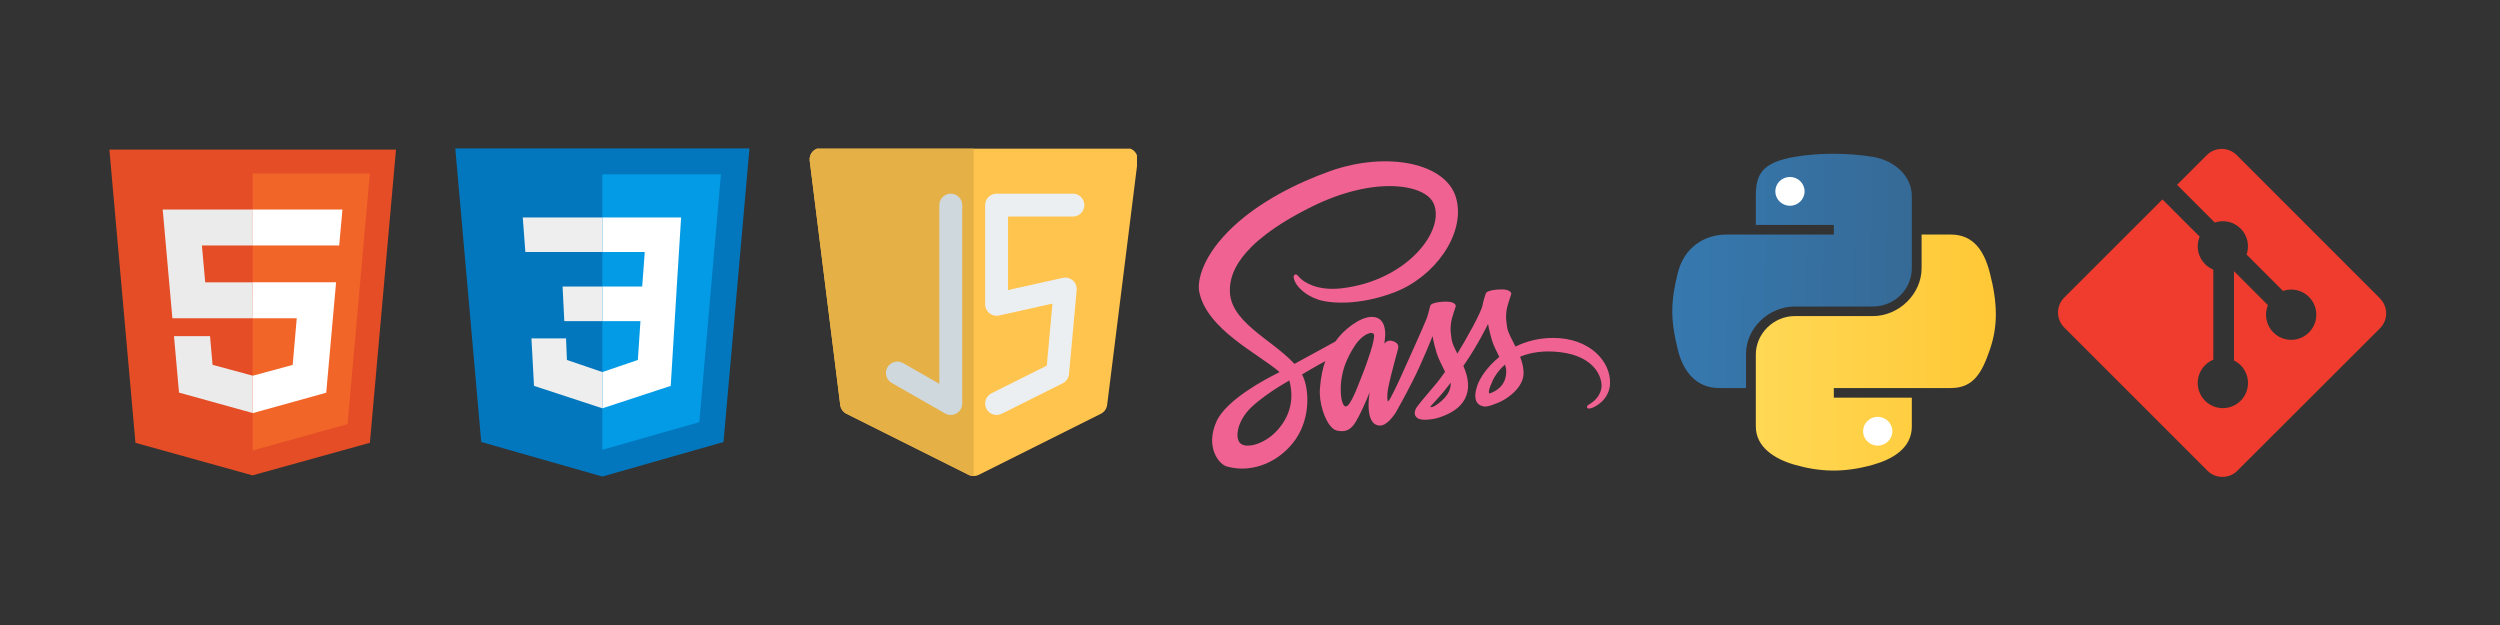 <svg xmlns="http://www.w3.org/2000/svg" xmlns:xlink="http://www.w3.org/1999/xlink" width="960" zoomAndPan="magnify" viewBox="0 0 720 180" height="240" preserveAspectRatio="xMidYMid meet" version="1.0"><rect x="0" y="0" width="720" height="180" fill="#333333" stroke="none"/><defs><clipPath id="20209327a1"><path d="M 31.523 43 L 114.023 43 L 114.023 137 L 31.523 137 Z M 31.523 43 " clip-rule="nonzero"/></clipPath><clipPath id="36b0705d07"><path d="M 131.109 42.742 L 215.859 42.742 L 215.859 137.242 L 131.109 137.242 Z M 131.109 42.742 " clip-rule="nonzero"/></clipPath><clipPath id="be15263c1d"><path d="M 233 42.812 L 327.453 42.812 L 327.453 137.312 L 233 137.312 Z M 233 42.812 " clip-rule="nonzero"/></clipPath><clipPath id="19e64b21d6"><path d="M 233 42.812 L 281 42.812 L 281 137.312 L 233 137.312 Z M 233 42.812 " clip-rule="nonzero"/></clipPath><clipPath id="50e5b2d397"><path d="M 481 44 L 551 44 L 551 112 L 481 112 Z M 481 44 " clip-rule="nonzero"/></clipPath><clipPath id="21e6d8ee41"><path d="M 505.676 56.492 C 505.676 50.211 507.398 46.793 516.914 45.168 C 523.371 44.062 531.652 43.922 539.375 45.168 C 545.477 46.152 550.609 50.594 550.609 56.492 L 550.609 77.219 C 550.609 83.297 545.625 88.273 539.375 88.273 L 516.914 88.273 C 509.289 88.273 502.863 94.629 502.863 101.812 L 502.863 111.758 L 495.141 111.758 C 488.609 111.758 484.805 107.152 483.207 100.707 C 481.051 92.051 481.141 86.891 483.207 78.598 C 484.996 71.367 490.715 67.551 497.246 67.551 L 528.148 67.551 L 528.148 64.781 L 505.676 64.781 Z M 505.676 56.492 " clip-rule="nonzero"/></clipPath><linearGradient x1="812.246" gradientTransform="matrix(0.472, 0, 0, 0.461, 167.871, -194.569)" y1="574.906" x2="663.592" gradientUnits="userSpaceOnUse" y2="573.717" id="a5722acaac"><stop stop-opacity="1" stop-color="rgb(21.199%, 41.599%, 58.8%)" offset="0"/><stop stop-opacity="1" stop-color="rgb(21.199%, 41.678%, 58.936%)" offset="0.008"/><stop stop-opacity="1" stop-color="rgb(21.199%, 41.757%, 59.073%)" offset="0.031"/><stop stop-opacity="1" stop-color="rgb(21.199%, 41.85%, 59.235%)" offset="0.062"/><stop stop-opacity="1" stop-color="rgb(21.199%, 42.038%, 59.56%)" offset="0.094"/><stop stop-opacity="1" stop-color="rgb(21.199%, 42.226%, 59.883%)" offset="0.125"/><stop stop-opacity="1" stop-color="rgb(21.199%, 42.413%, 60.207%)" offset="0.156"/><stop stop-opacity="1" stop-color="rgb(21.199%, 42.601%, 60.53%)" offset="0.188"/><stop stop-opacity="1" stop-color="rgb(21.199%, 42.787%, 60.855%)" offset="0.219"/><stop stop-opacity="1" stop-color="rgb(21.199%, 42.975%, 61.179%)" offset="0.25"/><stop stop-opacity="1" stop-color="rgb(21.199%, 43.163%, 61.502%)" offset="0.281"/><stop stop-opacity="1" stop-color="rgb(21.199%, 43.35%, 61.827%)" offset="0.312"/><stop stop-opacity="1" stop-color="rgb(21.199%, 43.538%, 62.151%)" offset="0.344"/><stop stop-opacity="1" stop-color="rgb(21.199%, 43.724%, 62.474%)" offset="0.375"/><stop stop-opacity="1" stop-color="rgb(21.199%, 43.912%, 62.799%)" offset="0.406"/><stop stop-opacity="1" stop-color="rgb(21.199%, 44.099%, 63.123%)" offset="0.438"/><stop stop-opacity="1" stop-color="rgb(21.199%, 44.287%, 63.446%)" offset="0.469"/><stop stop-opacity="1" stop-color="rgb(21.199%, 44.475%, 63.77%)" offset="0.5"/><stop stop-opacity="1" stop-color="rgb(21.199%, 44.661%, 64.095%)" offset="0.531"/><stop stop-opacity="1" stop-color="rgb(21.199%, 44.849%, 64.418%)" offset="0.562"/><stop stop-opacity="1" stop-color="rgb(21.199%, 45.036%, 64.742%)" offset="0.594"/><stop stop-opacity="1" stop-color="rgb(21.199%, 45.224%, 65.067%)" offset="0.625"/><stop stop-opacity="1" stop-color="rgb(21.199%, 45.412%, 65.39%)" offset="0.656"/><stop stop-opacity="1" stop-color="rgb(21.199%, 45.598%, 65.714%)" offset="0.688"/><stop stop-opacity="1" stop-color="rgb(21.199%, 45.786%, 66.039%)" offset="0.719"/><stop stop-opacity="1" stop-color="rgb(21.199%, 45.973%, 66.362%)" offset="0.75"/><stop stop-opacity="1" stop-color="rgb(21.199%, 46.161%, 66.685%)" offset="0.781"/><stop stop-opacity="1" stop-color="rgb(21.199%, 46.349%, 67.009%)" offset="0.812"/><stop stop-opacity="1" stop-color="rgb(21.199%, 46.535%, 67.334%)" offset="0.844"/><stop stop-opacity="1" stop-color="rgb(21.199%, 46.722%, 67.657%)" offset="0.875"/><stop stop-opacity="1" stop-color="rgb(21.199%, 46.91%, 67.981%)" offset="0.906"/><stop stop-opacity="1" stop-color="rgb(21.199%, 47.098%, 68.306%)" offset="0.938"/><stop stop-opacity="1" stop-color="rgb(21.199%, 47.285%, 68.629%)" offset="0.969"/><stop stop-opacity="1" stop-color="rgb(21.199%, 47.438%, 68.895%)" offset="0.992"/><stop stop-opacity="1" stop-color="rgb(21.199%, 47.499%, 68.999%)" offset="1"/></linearGradient><clipPath id="2026c5f76a"><path d="M 505 67 L 575 67 L 575 136 L 505 136 Z M 505 67 " clip-rule="nonzero"/></clipPath><clipPath id="3967d5820a"><path d="M 550.609 122.812 C 550.609 129.094 545.031 132.277 539.375 133.863 C 530.859 136.254 524.027 135.887 516.91 133.863 C 510.969 132.172 505.676 128.711 505.676 122.812 L 505.676 102.09 C 505.676 96.125 510.762 91.031 516.91 91.031 L 539.375 91.031 C 546.855 91.031 553.422 84.711 553.422 77.215 L 553.422 67.551 L 561.844 67.551 C 568.387 67.551 571.465 72.301 573.078 78.598 C 575.328 87.348 575.426 93.887 573.078 100.707 C 570.809 107.328 568.379 111.758 561.844 111.758 L 528.141 111.758 L 528.141 114.523 L 550.605 114.523 L 550.605 122.812 Z M 550.609 122.812 " clip-rule="nonzero"/></clipPath><linearGradient x1="864.151" gradientTransform="matrix(0.472, 0, 0, 0.461, 167.871, -194.569)" y1="642.18" x2="716.259" gradientUnits="userSpaceOnUse" y2="642.18" id="257af694fb"><stop stop-opacity="1" stop-color="rgb(100%, 78.4%, 21.199%)" offset="0"/><stop stop-opacity="1" stop-color="rgb(100%, 78.471%, 21.335%)" offset="0.031"/><stop stop-opacity="1" stop-color="rgb(100%, 78.642%, 21.661%)" offset="0.062"/><stop stop-opacity="1" stop-color="rgb(100%, 78.844%, 22.043%)" offset="0.094"/><stop stop-opacity="1" stop-color="rgb(100%, 79.045%, 22.424%)" offset="0.125"/><stop stop-opacity="1" stop-color="rgb(100%, 79.247%, 22.806%)" offset="0.156"/><stop stop-opacity="1" stop-color="rgb(100%, 79.448%, 23.187%)" offset="0.188"/><stop stop-opacity="1" stop-color="rgb(100%, 79.648%, 23.569%)" offset="0.219"/><stop stop-opacity="1" stop-color="rgb(100%, 79.849%, 23.95%)" offset="0.25"/><stop stop-opacity="1" stop-color="rgb(100%, 80.051%, 24.332%)" offset="0.281"/><stop stop-opacity="1" stop-color="rgb(100%, 80.252%, 24.713%)" offset="0.312"/><stop stop-opacity="1" stop-color="rgb(100%, 80.453%, 25.095%)" offset="0.344"/><stop stop-opacity="1" stop-color="rgb(100%, 80.653%, 25.476%)" offset="0.375"/><stop stop-opacity="1" stop-color="rgb(100%, 80.855%, 25.858%)" offset="0.406"/><stop stop-opacity="1" stop-color="rgb(100%, 81.056%, 26.239%)" offset="0.438"/><stop stop-opacity="1" stop-color="rgb(100%, 81.258%, 26.62%)" offset="0.469"/><stop stop-opacity="1" stop-color="rgb(100%, 81.459%, 27.002%)" offset="0.5"/><stop stop-opacity="1" stop-color="rgb(100%, 81.659%, 27.383%)" offset="0.531"/><stop stop-opacity="1" stop-color="rgb(100%, 81.86%, 27.765%)" offset="0.562"/><stop stop-opacity="1" stop-color="rgb(100%, 82.062%, 28.146%)" offset="0.594"/><stop stop-opacity="1" stop-color="rgb(100%, 82.263%, 28.528%)" offset="0.625"/><stop stop-opacity="1" stop-color="rgb(100%, 82.465%, 28.909%)" offset="0.656"/><stop stop-opacity="1" stop-color="rgb(100%, 82.666%, 29.291%)" offset="0.688"/><stop stop-opacity="1" stop-color="rgb(100%, 82.866%, 29.672%)" offset="0.719"/><stop stop-opacity="1" stop-color="rgb(100%, 83.067%, 30.054%)" offset="0.75"/><stop stop-opacity="1" stop-color="rgb(100%, 83.269%, 30.435%)" offset="0.781"/><stop stop-opacity="1" stop-color="rgb(100%, 83.47%, 30.817%)" offset="0.812"/><stop stop-opacity="1" stop-color="rgb(100%, 83.672%, 31.198%)" offset="0.844"/><stop stop-opacity="1" stop-color="rgb(100%, 83.871%, 31.581%)" offset="0.875"/><stop stop-opacity="1" stop-color="rgb(100%, 84.073%, 31.963%)" offset="0.906"/><stop stop-opacity="1" stop-color="rgb(100%, 84.274%, 32.344%)" offset="0.938"/><stop stop-opacity="1" stop-color="rgb(100%, 84.476%, 32.726%)" offset="0.969"/><stop stop-opacity="1" stop-color="rgb(100%, 84.677%, 33.107%)" offset="1"/></linearGradient><clipPath id="83e4cd65e9"><path d="M 592.711 42.883 L 687.211 42.883 L 687.211 137.383 L 592.711 137.383 Z M 592.711 42.883 " clip-rule="nonzero"/></clipPath><clipPath id="786f9cacb4"><path d="M 345 46 L 463.969 46 L 463.969 135 L 345 135 Z M 345 46 " clip-rule="nonzero"/></clipPath></defs><g clip-path="url(#20209327a1)"><path fill="#e44d26" d="M 39.012 127.531 L 31.5 43.078 L 114.047 43.078 L 106.527 127.52 L 72.719 136.906 Z M 39.012 127.531 " fill-opacity="1" fill-rule="nonzero"/></g><path fill="#f16529" d="M 100.09 122.141 L 106.516 49.984 L 72.773 49.984 L 72.773 129.73 Z M 100.09 122.141 " fill-opacity="1" fill-rule="nonzero"/><path fill="#ebebeb" d="M 72.738 60.34 L 46.859 60.34 L 49.645 91.664 L 72.773 91.664 L 72.773 81.305 L 59.098 81.305 L 58.152 70.699 L 72.773 70.699 L 72.773 60.34 Z M 72.773 108.172 L 72.73 108.184 L 61.219 105.07 L 60.488 96.809 L 50.109 96.809 L 51.555 113.07 L 72.727 118.938 L 72.773 118.922 Z M 72.773 108.172 " fill-opacity="1" fill-rule="nonzero"/><path fill="#ffffff" d="M 72.738 91.664 L 85.465 91.664 L 84.293 105.094 L 72.766 108.211 L 72.766 118.984 L 93.953 113.102 L 96.793 81.301 L 72.773 81.301 Z M 98.375 63.121 L 98.621 60.34 L 72.73 60.34 L 72.73 70.699 L 97.691 70.699 L 97.898 68.371 Z M 98.375 63.121 " fill-opacity="1" fill-rule="nonzero"/><g clip-path="url(#36b0705d07)"><path fill="#0277bd" d="M 215.848 42.742 L 131.121 42.742 L 138.598 127.293 L 173.484 137.242 L 208.371 127.293 Z M 215.848 42.742 " fill-opacity="1" fill-rule="nonzero"/></g><path fill="#039be5" d="M 173.484 50.203 L 173.484 129.531 L 201.395 121.574 L 207.625 50.203 Z M 173.484 50.203 " fill-opacity="1" fill-rule="nonzero"/><path fill="#ffffff" d="M 196.16 62.637 L 173.484 62.637 L 173.484 72.582 L 185.695 72.582 L 184.949 82.531 L 173.484 82.531 L 173.484 92.48 L 184.449 92.48 L 183.703 103.668 L 173.484 107.152 L 173.484 117.594 L 193.172 111.129 L 194.914 82.531 Z M 196.16 62.637 " fill-opacity="1" fill-rule="nonzero"/><path fill="#eeeeee" d="M 173.484 62.637 L 173.484 72.582 L 151.305 72.582 L 150.559 62.637 Z M 162.023 82.531 L 162.52 92.48 L 173.484 92.48 L 173.484 82.531 Z M 163.02 97.453 L 153.051 97.453 L 153.797 111.129 L 173.484 117.594 L 173.484 107.152 L 163.27 103.668 Z M 163.02 97.453 " fill-opacity="1" fill-rule="nonzero"/><g clip-path="url(#be15263c1d)"><path fill="#ffc44d" d="M 236.469 42.594 C 235.523 42.594 234.621 43 233.996 43.707 C 233.371 44.418 233.082 45.359 233.199 46.297 L 241.988 116.625 C 242.125 117.719 242.801 118.672 243.785 119.164 L 278.949 136.746 C 279.875 137.207 280.969 137.207 281.895 136.746 L 317.059 119.164 C 318.043 118.672 318.719 117.719 318.855 116.625 L 327.648 46.297 C 327.766 45.359 327.473 44.418 326.848 43.707 C 326.223 43 325.32 42.594 324.375 42.594 Z M 236.469 42.594 " fill-opacity="1" fill-rule="nonzero"/></g><g clip-path="url(#19e64b21d6)"><path fill="#e5b045" d="M 280.422 42.594 L 280.422 137.094 C 279.918 137.094 279.41 136.977 278.949 136.746 L 243.785 119.164 C 242.801 118.672 242.125 117.719 241.988 116.625 L 233.199 46.297 C 233.082 45.359 233.371 44.418 233.996 43.707 C 234.621 43 235.523 42.594 236.469 42.594 Z M 280.422 42.594 " fill-opacity="1" fill-rule="evenodd"/></g><path fill="#cfd8dc" d="M 273.828 55.777 C 275.648 55.777 277.125 57.254 277.125 59.074 L 277.125 116.215 C 277.125 117.391 276.5 118.477 275.484 119.066 C 274.469 119.656 273.215 119.66 272.195 119.078 L 256.809 110.285 C 255.23 109.383 254.68 107.367 255.582 105.789 C 256.488 104.207 258.5 103.66 260.082 104.562 L 270.531 110.535 L 270.531 59.074 C 270.531 57.254 272.008 55.777 273.828 55.777 Z M 273.828 55.777 " fill-opacity="1" fill-rule="evenodd"/><path fill="#eceff1" d="M 283.719 59.074 C 283.719 57.254 285.195 55.777 287.016 55.777 L 308.992 55.777 C 310.812 55.777 312.289 57.254 312.289 59.074 C 312.289 60.895 310.812 62.371 308.992 62.371 L 290.312 62.371 L 290.312 83.535 L 306.078 80.031 C 307.105 79.805 308.184 80.078 308.973 80.773 C 309.762 81.469 310.172 82.5 310.078 83.547 L 307.879 107.723 C 307.777 108.859 307.094 109.863 306.07 110.371 L 288.488 119.164 C 286.863 119.977 284.883 119.316 284.066 117.688 C 283.254 116.059 283.914 114.082 285.543 113.266 L 301.48 105.297 L 303.102 87.445 L 287.73 90.863 C 286.754 91.078 285.734 90.844 284.953 90.215 C 284.172 89.59 283.719 88.645 283.719 87.645 Z M 283.719 59.074 " fill-opacity="1" fill-rule="evenodd"/><g clip-path="url(#50e5b2d397)"><g clip-path="url(#21e6d8ee41)"><path fill="url(#a5722acaac)" d="M 481.051 43.922 L 481.051 111.758 L 550.609 111.758 L 550.609 43.922 Z M 481.051 43.922 " fill-rule="nonzero"/></g></g><g clip-path="url(#2026c5f76a)"><g clip-path="url(#3967d5820a)"><path fill="url(#257af694fb)" d="M 505.676 67.551 L 505.676 136.254 L 575.426 136.254 L 575.426 67.551 Z M 505.676 67.551 " fill-rule="nonzero"/></g></g><path fill="#ffffff" d="M 511.293 55.113 C 511.293 52.82 513.176 50.965 515.508 50.965 C 517.828 50.965 519.719 52.82 519.719 55.113 C 519.719 57.402 517.828 59.258 515.508 59.258 C 513.176 59.258 511.293 57.402 511.293 55.113 Z M 536.57 124.188 C 536.57 121.898 538.457 120.047 540.781 120.047 C 543.109 120.047 544.992 121.898 544.992 124.188 C 544.992 126.48 543.109 128.336 540.781 128.336 C 538.457 128.336 536.57 126.48 536.57 124.188 Z M 536.57 124.188 " fill-opacity="1" fill-rule="nonzero"/><g clip-path="url(#83e4cd65e9)"><path fill="#f03c2e" d="M 685.43 85.926 L 644.172 44.668 C 643.887 44.383 643.582 44.133 643.25 43.91 C 642.918 43.688 642.566 43.5 642.195 43.348 C 641.828 43.195 641.449 43.078 641.055 43 C 640.664 42.922 640.27 42.883 639.867 42.883 C 639.469 42.883 639.074 42.922 638.68 43 C 638.289 43.078 637.91 43.195 637.539 43.348 C 637.172 43.5 636.82 43.688 636.488 43.91 C 636.156 44.133 635.848 44.383 635.566 44.668 L 627 53.23 L 637.867 64.098 C 640.398 63.211 643.289 63.816 645.305 65.832 C 645.785 66.312 646.188 66.848 646.516 67.441 C 646.844 68.035 647.086 68.664 647.238 69.324 C 647.387 69.988 647.445 70.656 647.41 71.332 C 647.371 72.012 647.242 72.672 647.02 73.312 L 657.496 83.785 C 660.027 82.914 662.953 83.477 664.977 85.504 C 665.312 85.84 665.613 86.207 665.879 86.602 C 666.141 87 666.363 87.414 666.547 87.855 C 666.73 88.293 666.867 88.746 666.961 89.215 C 667.051 89.68 667.098 90.152 667.098 90.629 C 667.098 91.102 667.051 91.574 666.961 92.043 C 666.867 92.508 666.73 92.961 666.547 93.398 C 666.367 93.84 666.141 94.258 665.879 94.652 C 665.613 95.047 665.312 95.414 664.977 95.75 C 664.641 96.086 664.273 96.387 663.879 96.652 C 663.484 96.914 663.066 97.137 662.625 97.32 C 662.188 97.504 661.734 97.641 661.266 97.734 C 660.801 97.824 660.328 97.871 659.852 97.871 C 659.379 97.871 658.906 97.824 658.441 97.73 C 657.973 97.637 657.52 97.5 657.082 97.32 C 656.641 97.137 656.223 96.914 655.828 96.648 C 655.434 96.383 655.066 96.082 654.73 95.746 C 652.605 93.621 652.078 90.488 653.156 87.871 L 643.387 78.102 L 643.387 103.809 C 644.098 104.16 644.738 104.617 645.305 105.18 C 645.641 105.516 645.941 105.879 646.207 106.277 C 646.469 106.672 646.691 107.09 646.875 107.527 C 647.059 107.969 647.195 108.422 647.285 108.887 C 647.379 109.352 647.426 109.824 647.426 110.301 C 647.426 110.773 647.379 111.246 647.285 111.711 C 647.195 112.18 647.059 112.633 646.875 113.07 C 646.691 113.512 646.469 113.926 646.207 114.324 C 645.941 114.719 645.641 115.086 645.305 115.422 C 644.969 115.758 644.602 116.059 644.207 116.32 C 643.812 116.586 643.395 116.809 642.957 116.988 C 642.516 117.172 642.062 117.309 641.598 117.402 C 641.129 117.496 640.66 117.543 640.184 117.543 C 639.707 117.543 639.238 117.496 638.77 117.402 C 638.305 117.309 637.852 117.172 637.414 116.988 C 636.973 116.809 636.555 116.586 636.16 116.32 C 635.766 116.059 635.398 115.758 635.062 115.422 C 634.727 115.086 634.426 114.719 634.16 114.324 C 633.898 113.93 633.676 113.512 633.492 113.07 C 633.309 112.633 633.172 112.18 633.078 111.711 C 632.984 111.246 632.941 110.773 632.941 110.301 C 632.941 109.824 632.984 109.352 633.078 108.887 C 633.172 108.422 633.309 107.969 633.492 107.527 C 633.676 107.09 633.898 106.672 634.16 106.277 C 634.426 105.879 634.727 105.516 635.062 105.18 C 635.762 104.48 636.539 103.953 637.434 103.598 L 637.434 77.652 C 636.574 77.297 635.762 76.777 635.062 76.074 C 634.555 75.566 634.133 74.996 633.793 74.359 C 633.457 73.727 633.215 73.059 633.078 72.352 C 632.938 71.648 632.906 70.938 632.977 70.223 C 633.051 69.508 633.227 68.816 633.504 68.156 L 622.785 57.441 L 594.492 85.703 C 594.211 85.984 593.957 86.293 593.734 86.625 C 593.516 86.957 593.324 87.309 593.172 87.676 C 593.02 88.047 592.902 88.426 592.828 88.82 C 592.75 89.211 592.711 89.605 592.711 90.008 C 592.711 90.406 592.75 90.805 592.828 91.195 C 592.902 91.586 593.02 91.969 593.172 92.336 C 593.324 92.707 593.516 93.059 593.734 93.391 C 593.957 93.723 594.211 94.027 594.492 94.312 L 635.754 135.566 C 636.035 135.848 636.344 136.102 636.676 136.324 C 637.008 136.547 637.359 136.734 637.73 136.887 C 638.098 137.039 638.477 137.156 638.871 137.23 C 639.262 137.309 639.656 137.348 640.059 137.348 C 640.457 137.348 640.852 137.309 641.246 137.23 C 641.637 137.156 642.016 137.039 642.387 136.887 C 642.754 136.734 643.105 136.547 643.438 136.324 C 643.77 136.102 644.078 135.848 644.359 135.566 L 685.43 94.562 C 685.711 94.281 685.965 93.973 686.188 93.641 C 686.41 93.309 686.598 92.957 686.75 92.586 C 686.902 92.219 687.02 91.84 687.098 91.445 C 687.176 91.055 687.215 90.656 687.215 90.258 C 687.215 89.859 687.176 89.461 687.098 89.07 C 687.02 88.68 686.902 88.297 686.75 87.93 C 686.598 87.559 686.41 87.207 686.188 86.875 C 685.965 86.543 685.711 86.238 685.43 85.953 " fill-opacity="1" fill-rule="nonzero"/></g><g clip-path="url(#786f9cacb4)"><path fill="#f06292" d="M 447.191 97.324 C 443.051 97.344 439.465 98.336 436.461 99.812 C 435.363 97.625 434.246 95.703 434.062 94.273 C 433.844 92.602 433.59 91.605 433.855 89.617 C 434.117 87.629 435.273 84.812 435.258 84.598 C 435.242 84.387 435 83.375 432.609 83.355 C 430.223 83.34 428.18 83.816 427.941 84.445 C 427.703 85.07 427.242 86.484 426.957 87.961 C 426.539 90.117 422.188 97.816 419.719 101.84 C 418.914 100.27 418.227 98.883 418.082 97.789 C 417.863 96.121 417.613 95.121 417.875 93.133 C 418.141 91.145 419.293 88.328 419.277 88.117 C 419.262 87.906 419.02 86.895 416.633 86.875 C 414.246 86.859 412.203 87.332 411.961 87.961 C 411.723 88.59 411.465 90.059 410.977 91.48 C 410.488 92.898 404.707 105.738 403.191 109.066 C 402.418 110.762 401.75 112.125 401.273 113.055 C 401.273 113.051 401.273 113.051 401.273 113.051 C 401.273 113.051 401.242 113.109 401.195 113.215 C 400.789 114.008 400.547 114.445 400.547 114.445 C 400.547 114.445 400.551 114.449 400.555 114.461 C 400.234 115.043 399.891 115.582 399.719 115.582 C 399.602 115.582 399.359 114.035 399.77 111.91 C 400.633 107.453 402.695 100.512 402.676 100.27 C 402.668 100.145 403.062 98.934 401.328 98.301 C 399.645 97.688 399.043 98.711 398.891 98.715 C 398.742 98.719 398.633 99.078 398.633 99.078 C 398.633 99.078 400.508 91.266 395.051 91.266 C 391.637 91.266 386.91 94.988 384.582 98.359 C 383.113 99.16 379.965 100.871 376.633 102.699 C 375.352 103.402 374.043 104.121 372.801 104.801 C 372.719 104.707 372.629 104.617 372.543 104.523 C 365.926 97.484 353.695 92.508 354.211 83.043 C 354.398 79.602 355.598 70.543 377.719 59.559 C 395.836 50.559 410.344 53.035 412.852 58.523 C 416.43 66.367 405.098 80.938 386.281 83.043 C 379.113 83.844 375.336 81.074 374.398 80.043 C 373.41 78.957 373.262 78.906 372.891 79.113 C 372.293 79.445 372.672 80.402 372.891 80.973 C 373.453 82.43 375.758 85.016 379.688 86.305 C 383.148 87.434 391.566 88.055 401.742 84.129 C 413.145 79.734 422.047 67.504 419.434 57.285 C 416.773 46.891 399.48 43.473 383.113 49.266 C 373.359 52.719 362.816 58.133 355.234 65.199 C 346.219 73.602 344.781 80.922 345.371 83.977 C 347.477 94.84 362.496 101.91 368.508 107.152 C 368.215 107.316 367.934 107.469 367.68 107.609 C 364.664 109.094 353.219 115.066 350.352 121.375 C 347.105 128.531 350.871 133.668 353.363 134.359 C 361.086 136.5 369.012 132.648 373.273 126.316 C 377.531 119.984 377.012 111.738 375.055 107.977 C 375.031 107.934 375.004 107.887 374.98 107.84 C 375.758 107.379 376.555 106.914 377.34 106.449 C 378.875 105.551 380.379 104.715 381.688 104.008 C 380.953 106.004 380.418 108.398 380.141 111.859 C 379.812 115.922 381.484 121.172 383.672 123.238 C 384.633 124.148 385.793 124.168 386.523 124.168 C 389.066 124.168 390.227 122.059 391.508 119.562 C 393.074 116.504 394.465 112.941 394.465 112.941 C 394.465 112.941 392.719 122.562 397.473 122.562 C 399.207 122.562 400.949 120.324 401.727 119.184 C 401.73 119.195 401.73 119.203 401.73 119.203 C 401.73 119.203 401.777 119.125 401.863 118.98 C 402.047 118.707 402.148 118.531 402.148 118.531 C 402.148 118.531 402.148 118.512 402.156 118.48 C 402.852 117.273 404.398 114.527 406.711 109.996 C 409.707 104.141 412.574 96.805 412.574 96.805 C 412.574 96.805 412.844 98.598 413.719 101.566 C 414.23 103.309 415.324 105.238 416.188 107.09 C 415.492 108.051 415.066 108.602 415.066 108.602 C 415.066 108.602 415.07 108.609 415.078 108.629 C 414.523 109.363 413.902 110.156 413.25 110.93 C 410.887 113.734 408.074 116.938 407.699 117.859 C 407.254 118.949 407.359 119.75 408.219 120.395 C 408.844 120.867 409.961 120.941 411.125 120.863 C 413.25 120.719 414.738 120.195 415.477 119.875 C 416.625 119.469 417.965 118.836 419.219 117.914 C 421.535 116.215 422.934 113.785 422.801 110.566 C 422.723 108.793 422.16 107.035 421.441 105.379 C 421.648 105.078 421.859 104.77 422.074 104.465 C 425.727 99.141 428.559 93.293 428.559 93.293 C 428.559 93.293 428.828 95.086 429.703 98.055 C 430.145 99.551 431.02 101.191 431.805 102.797 C 428.367 105.578 426.238 108.812 425.5 110.934 C 424.133 114.855 425.203 116.633 427.211 117.035 C 428.121 117.219 429.406 116.805 430.375 116.395 C 431.578 115.996 433.023 115.336 434.375 114.344 C 436.691 112.648 438.922 110.27 438.785 107.051 C 438.723 105.586 438.324 104.133 437.785 102.738 C 440.699 101.527 444.465 100.855 449.27 101.414 C 459.57 102.613 461.59 109.023 461.203 111.707 C 460.816 114.391 458.656 115.867 457.934 116.312 C 457.211 116.758 456.992 116.914 457.051 117.242 C 457.141 117.723 457.473 117.707 458.09 117.602 C 458.938 117.461 463.496 115.422 463.695 110.469 C 463.938 104.172 457.895 97.266 447.191 97.324 Z M 367.789 124.004 C 364.375 127.715 359.609 129.117 357.562 127.934 C 355.355 126.66 356.23 121.199 360.418 117.258 C 362.969 114.859 366.266 112.648 368.449 111.289 C 368.949 110.992 369.68 110.555 370.566 110.023 C 370.715 109.938 370.797 109.895 370.797 109.895 L 370.797 109.887 C 370.969 109.785 371.141 109.684 371.324 109.57 C 372.848 115.176 371.371 120.109 367.789 124.004 Z M 392.648 107.164 C 391.461 110.051 388.973 117.438 387.457 117.043 C 386.156 116.699 385.367 111.086 387.199 105.559 C 388.121 102.773 390.09 99.449 391.246 98.16 C 393.109 96.082 395.16 95.406 395.66 96.246 C 396.293 97.32 393.395 105.352 392.648 107.164 Z M 413.184 116.93 C 412.68 117.191 412.219 117.355 412.004 117.23 C 411.848 117.137 412.211 116.789 412.211 116.789 C 412.211 116.789 414.781 114.035 415.793 112.781 C 416.383 112.051 417.062 111.184 417.805 110.219 C 417.812 110.316 417.812 110.41 417.812 110.504 C 417.809 113.805 414.609 116.031 413.184 116.93 Z M 429.004 113.332 C 428.629 113.066 428.691 112.207 429.926 109.52 C 430.41 108.465 431.52 106.691 433.441 104.996 C 433.668 105.695 433.801 106.363 433.797 106.984 C 433.773 111.141 430.801 112.691 429.004 113.332 Z M 429.004 113.332 " fill-opacity="1" fill-rule="nonzero"/></g></svg>
